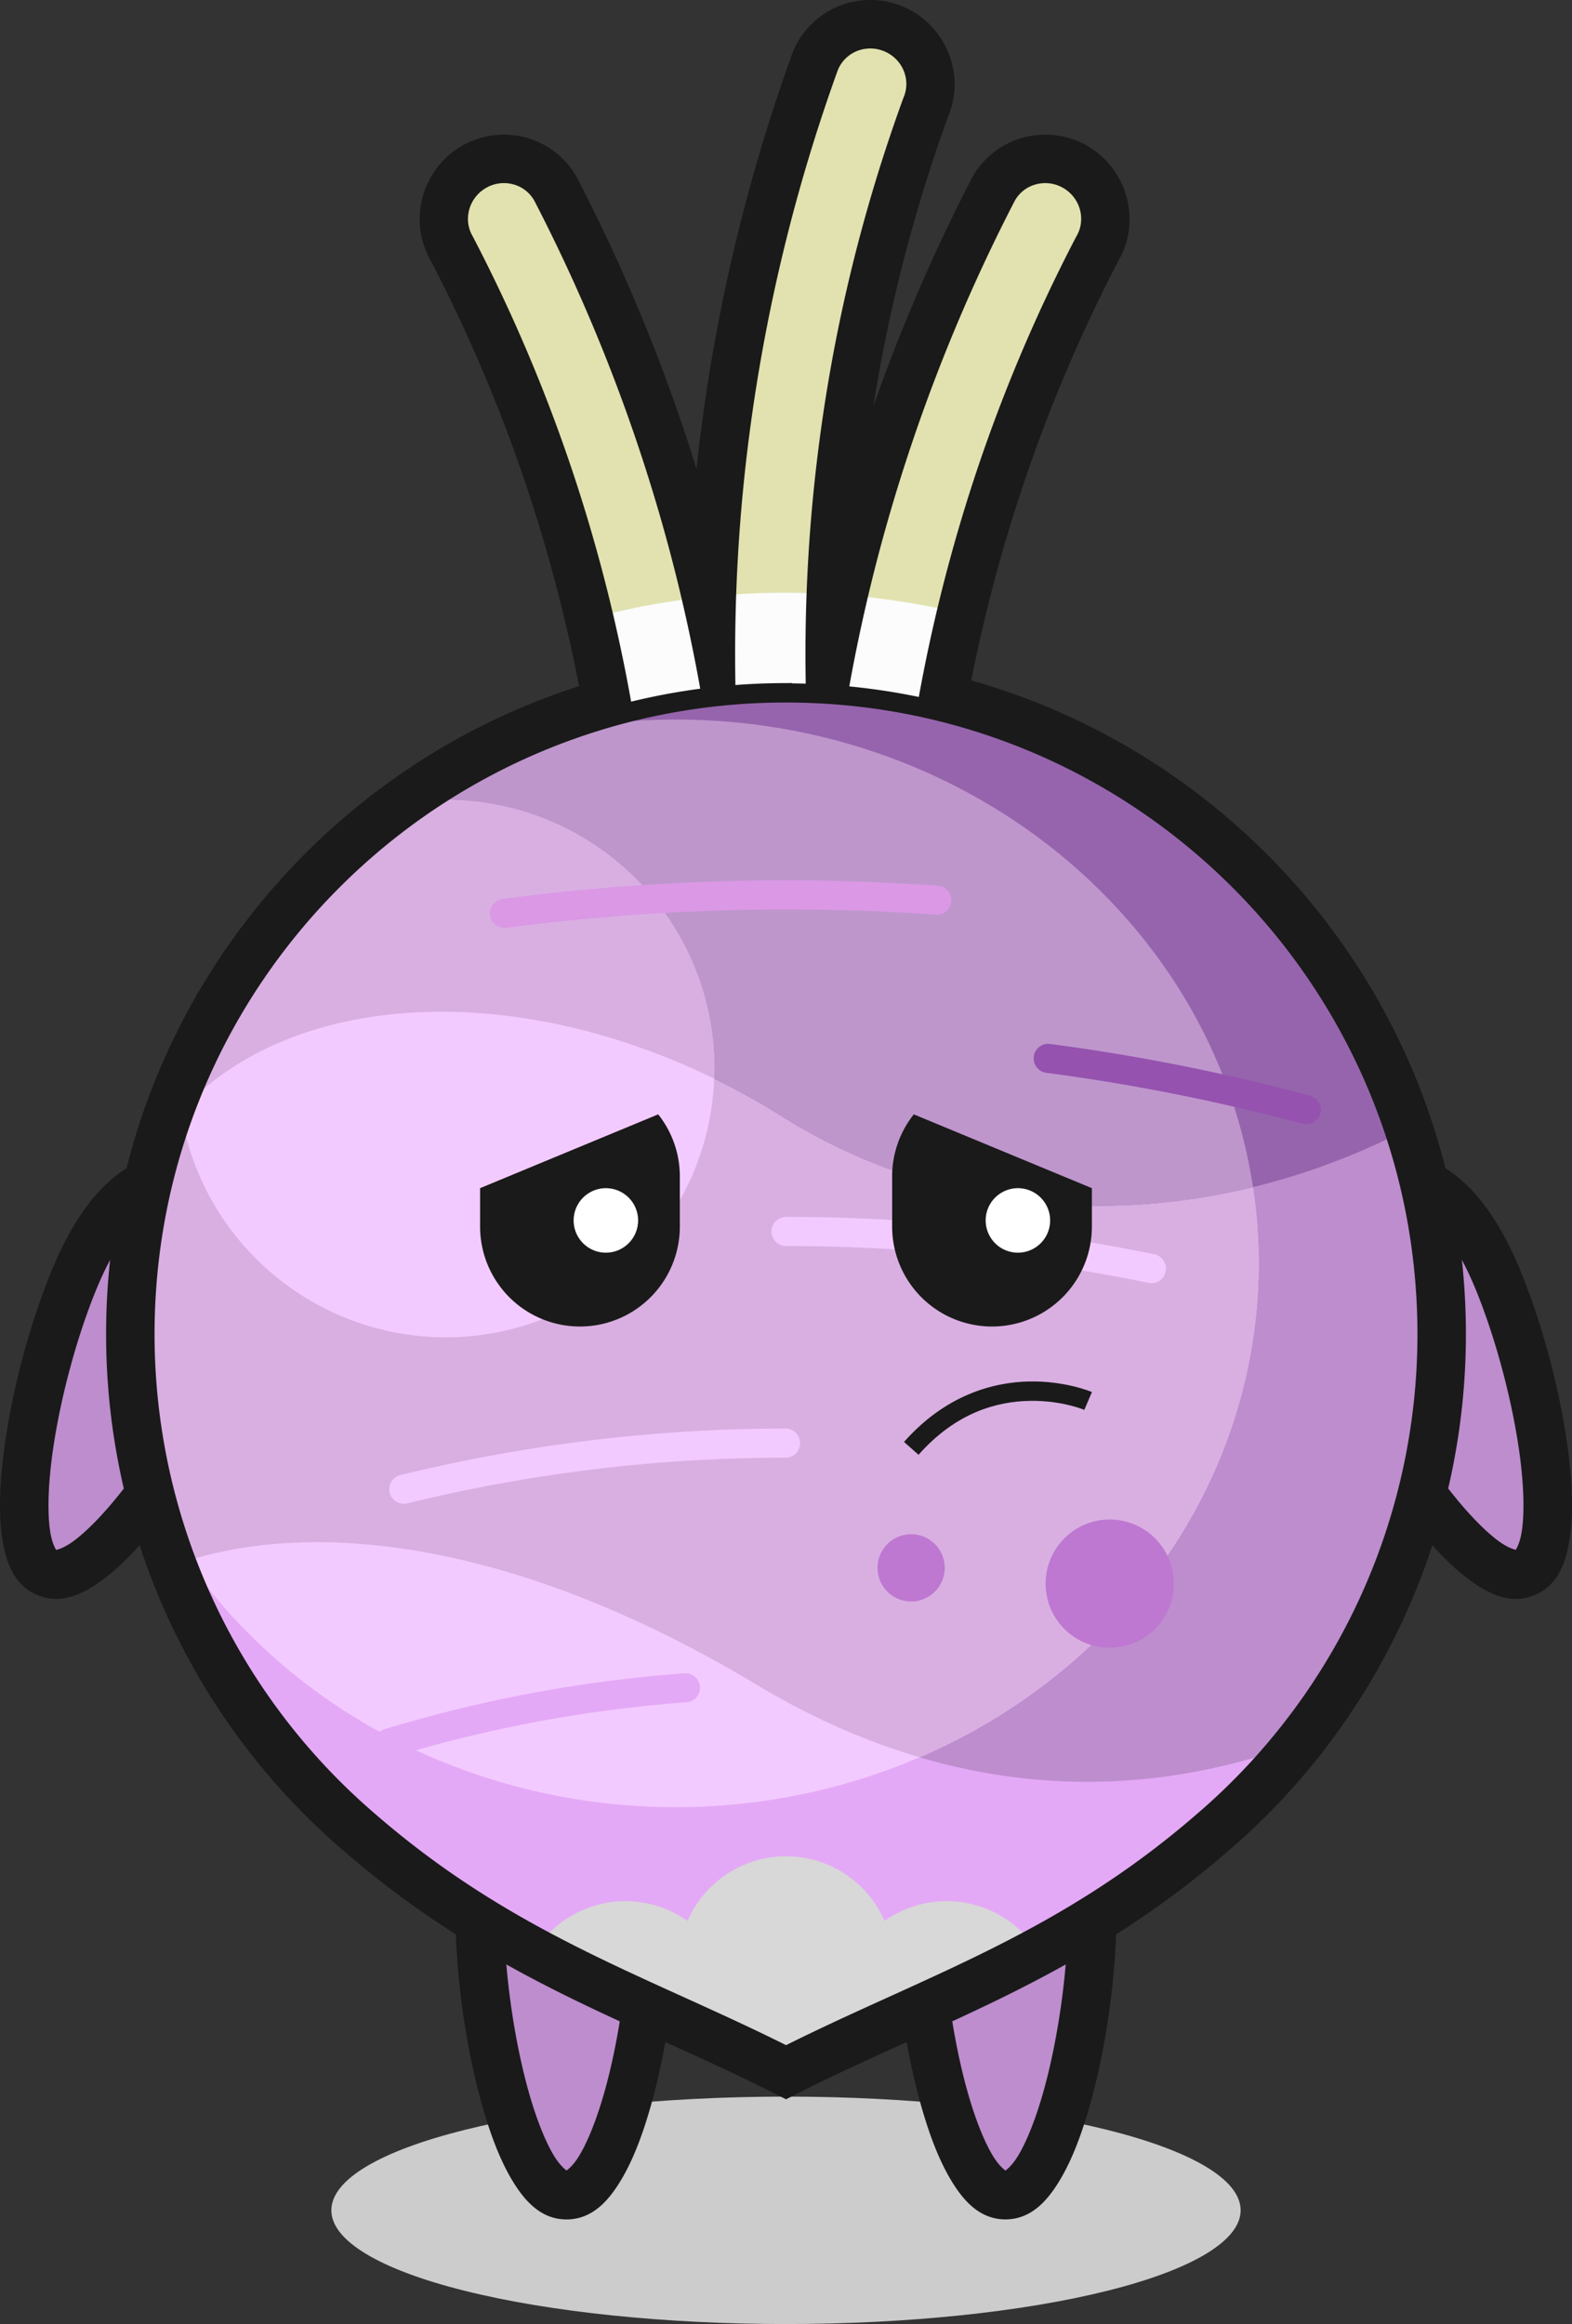 <svg xmlns="http://www.w3.org/2000/svg" viewBox="0 0 1101.83 1628.1"><rect x="0" y="0" width="1101.83" height="1628.1" fill="#333333" stroke="none"/><defs><style>.cls-1{fill:#fff;}.cls-2{fill:#ccc;}.cls-3{fill:#be8dce;}.cls-4{fill:#1a1a1a;}.cls-5{fill:#e1e2af;}.cls-6{fill:#fcfcfc;}.cls-7{fill:#e4a9f6;}.cls-8{fill:#f3caff;}.cls-9{fill:#d9afe2;}.cls-10{fill:#d8d8d8;}.cls-11{fill:#9664ad;}.cls-12{fill:#be96cc;}.cls-13{fill:#9552af;}.cls-14{fill:#da98e5;}.cls-15{fill:#be78d1;}</style></defs><g id="Layer_2" data-name="Layer 2"><g id="Layer_1-2" data-name="Layer 1"><path class="cls-1" d="M550.89,849.09H550l-.67.08-.66.09-.65.14-.59.13h-.09l-.2.09a8.69,8.69,0,0,0-.86.29l-.62.25-.61.27-.59.32-.57.32-.55.37c-.19.12-.37.26-.55.39l-.51.42-.5.44-.47.47c-.15.16-.31.32-.45.49l-.43.51-.4.54c-.13.18-.25.36-.37.55s-.24.37-.35.57-.21.39-.31.59-.19.39-.28.6-.18.41-.26.62-.15.41-.22.62-.14.43-.2.64-.11.42-.16.64-.09.43-.12.65-.07.44-.1.66-.06.45-.09.67v1.57c0,.07,0,.14,0,.21q0,.33.09.66c0,.22,0,.44.09.67s.09.43.14.65l.12.6V866l.09.19q.14.45.3.87c.07.21.16.42.24.62l.27.61.31.59.33.57c.12.19.24.38.37.56s.25.37.37.55l.42.51.45.5c.15.16.31.31.47.47l.48.45c.17.15.34.29.52.42s.35.28.54.41l.55.37.56.35a6.54,6.54,0,0,0,.59.3l.6.3.62.25.63.23.64.19.65.16.64.13.66.1.66.09h1.79l.68-.09c.21,0,.44,0,.65-.09l.65-.14.6-.13h.08l.2-.09c.3-.09.59-.18.88-.29l.61-.25c.21-.08.41-.18.61-.27s.4-.2.59-.31l.58-.33.56-.37L559,873c.18-.13.35-.27.52-.41l.49-.44c.16-.15.32-.31.47-.47l.46-.48c.14-.17.29-.34.42-.52s.27-.35.4-.53.26-.36.38-.55.23-.37.34-.57a6.63,6.63,0,0,0,.31-.59c.1-.2.2-.4.29-.6s.17-.4.24-.61.16-.42.23-.63.14-.42.19-.63.12-.43.17-.65.09-.44.12-.66.08-.43.1-.65.07-.45.09-.67,0-.44,0-.66v-.25c0-.23,0-.45,0-.67a1.48,1.48,0,0,0,0-.21c0-.22-.05-.44-.09-.67s0-.44-.08-.66-.09-.43-.15-.65-.07-.4-.12-.6v-.09l-.09-.19c-.09-.3-.18-.59-.29-.87s-.16-.42-.25-.62a6.65,6.65,0,0,0-.27-.61c-.09-.2-.2-.39-.31-.59s-.21-.38-.33-.57-.23-.37-.36-.56-.26-.36-.39-.53-.27-.35-.42-.52l-.44-.51-.47-.47-.49-.45-.52-.42-.53-.4-.56-.37c-.19-.12-.37-.24-.57-.35l-.58-.31-.61-.29-.61-.25-.62-.23-.64-.19-.65-.17-.65-.12-.66-.1-.66-.08h-.67l-.24,0Z"/><path class="cls-1" d="M550.89,849.09H550l-.67.08-.66.09-.65.14-.59.13h-.09l-.2.09a8.69,8.69,0,0,0-.86.29l-.62.25-.61.27-.59.32-.57.32-.55.37c-.19.12-.37.26-.55.39l-.51.42-.5.44-.47.47c-.15.16-.31.32-.45.49l-.43.51-.4.54c-.13.18-.25.36-.37.55s-.24.37-.35.57-.21.39-.31.59-.19.39-.28.6-.18.41-.26.62-.15.41-.22.62-.14.43-.2.64-.11.42-.16.64-.09.43-.12.65-.07.44-.1.66-.06.45-.09.67v1.57c0,.07,0,.14,0,.21q0,.33.09.66c0,.23,0,.45.09.67s.09.45.14.66l.12.59V866l.09.19q.14.45.3.87c.07.21.16.42.24.62l.27.61.31.59.33.57c.12.19.24.38.37.56s.25.37.37.55l.42.51.45.5c.15.16.31.31.47.47l.48.45c.17.15.34.29.52.42s.35.28.54.41l.55.37.56.35a6.54,6.54,0,0,0,.59.3l.6.3.62.25.63.23.64.19.65.16.64.12.66.1.66.08h1.79l.68-.09c.21,0,.44,0,.65-.09l.65-.14.6-.12h.08l.2-.09c.3-.09.59-.19.88-.3l.61-.24.61-.28c.2-.1.4-.2.59-.31s.39-.21.58-.33l.56-.37L559,873c.18-.13.35-.27.52-.41l.49-.44c.16-.15.32-.31.47-.47l.46-.48c.14-.16.29-.34.42-.51s.27-.35.4-.54.26-.36.38-.55l.34-.56c.11-.2.22-.4.31-.6s.2-.39.29-.6.17-.4.24-.61.16-.42.23-.63.14-.42.19-.63.12-.43.17-.65a6.45,6.45,0,0,0,.12-.66c0-.21.08-.43.1-.65s.07-.45.09-.67,0-.44,0-.66v-.25c0-.23,0-.45,0-.68a1.34,1.34,0,0,0,0-.2c0-.23-.05-.45-.09-.68s0-.44-.08-.65-.09-.44-.15-.66-.07-.39-.12-.59v-.09l-.09-.19c-.09-.3-.18-.58-.29-.87s-.16-.42-.25-.62a6.65,6.65,0,0,0-.27-.61,6.45,6.45,0,0,0-.31-.58,6.65,6.65,0,0,0-.33-.58,6.49,6.49,0,0,0-.36-.55c-.12-.18-.26-.37-.39-.54s-.27-.35-.42-.52-.29-.34-.44-.5l-.47-.48-.49-.45c-.17-.14-.34-.29-.52-.42s-.35-.27-.53-.4l-.56-.38-.57-.34c-.19-.11-.39-.22-.58-.31s-.4-.2-.61-.3l-.61-.25-.62-.23-.64-.19-.65-.16-.65-.13-.66-.1-.66-.08h-.93Z"/><path class="cls-1" d="M550.89,849.09H550l-.67.08-.66.09-.65.14-.59.13h-.09l-.2.09a8.69,8.69,0,0,0-.86.29l-.62.25-.61.27-.59.32-.57.32-.55.37c-.19.12-.37.26-.55.39l-.51.42-.5.44-.47.47c-.15.16-.31.32-.45.49l-.43.51-.4.54c-.13.18-.25.36-.37.55s-.24.37-.35.57-.21.39-.31.59-.19.39-.28.6-.18.41-.26.62-.15.41-.22.62-.14.43-.2.64-.11.42-.16.64-.09.43-.12.65-.07.44-.1.66-.06.45-.09.67v1.57c0,.07,0,.14,0,.21q0,.33.09.66c0,.23,0,.45.09.67s.09.45.14.66l.12.59V866l.09.19q.14.45.3.87c.07.21.16.42.24.62l.27.61.31.59.33.57c.12.19.24.38.37.56s.25.37.37.55l.42.51.45.5c.15.16.31.31.47.47l.48.45c.17.15.34.29.52.42s.35.28.54.41l.55.37.56.35a6.54,6.54,0,0,0,.59.3l.6.3.62.25.63.23.64.19.65.16.64.12.66.1.66.08h1.79l.68-.09c.21,0,.44,0,.65-.09l.65-.14.6-.12h.08l.2-.09c.3-.09.59-.19.88-.3l.61-.24.61-.28c.2-.1.4-.2.59-.31s.39-.21.58-.33l.56-.37L559,873c.18-.13.35-.27.52-.41l.49-.44c.16-.15.32-.31.47-.47l.46-.48c.14-.16.29-.34.42-.51s.27-.35.4-.54.26-.36.38-.55l.34-.56c.11-.2.22-.4.31-.6s.2-.39.29-.6.17-.4.24-.61.16-.42.23-.63.14-.42.19-.63.12-.43.17-.65a6.45,6.45,0,0,0,.12-.66c0-.21.08-.43.1-.65s.07-.45.09-.67,0-.44,0-.66v-.25c0-.23,0-.45,0-.68a1.34,1.34,0,0,0,0-.2c0-.23-.05-.45-.09-.68s0-.44-.08-.65-.09-.44-.15-.66-.07-.39-.12-.59v-.09l-.09-.19c-.09-.3-.18-.58-.29-.87s-.16-.42-.25-.62a6.65,6.65,0,0,0-.27-.61,6.45,6.45,0,0,0-.31-.58,6.65,6.65,0,0,0-.33-.58,6.49,6.49,0,0,0-.36-.55c-.12-.18-.26-.37-.39-.54s-.27-.35-.42-.52-.29-.34-.44-.5l-.47-.48-.49-.45c-.17-.14-.34-.29-.52-.42s-.35-.27-.53-.4l-.56-.38-.57-.34c-.19-.11-.39-.22-.58-.31s-.4-.2-.61-.3l-.61-.25-.62-.23-.64-.19-.65-.16-.65-.13-.66-.1-.66-.08h-.93Z"/><path class="cls-1" d="M550.89,849.09H550l-.67.08-.66.09-.65.14-.59.13h-.09l-.2.09a8.69,8.69,0,0,0-.86.29l-.62.25-.61.27-.59.32-.57.32-.55.37c-.19.12-.37.26-.55.39l-.51.42-.5.44-.47.47c-.15.16-.31.32-.45.49l-.43.51-.4.54c-.13.18-.25.36-.37.55s-.24.37-.35.57-.21.39-.31.59-.19.39-.28.6-.18.41-.26.62-.15.41-.22.62-.14.43-.2.64-.11.42-.16.64-.09.43-.12.65-.07.44-.1.66-.06.45-.09.67v1.57c0,.07,0,.14,0,.21q0,.33.09.66c0,.23,0,.45.09.67s.09.45.14.66l.12.59V866l.09.19q.14.45.3.87c.07.21.16.42.24.62l.27.61.31.59.33.57c.12.19.24.38.37.56s.25.37.37.55l.42.51.45.5c.15.16.31.31.47.47l.48.45c.17.15.34.29.52.42s.35.28.54.41l.55.37.56.35a6.54,6.54,0,0,0,.59.3l.6.3.62.25.63.23.64.19.65.16.64.12.66.1.66.08h1.79l.68-.09c.21,0,.44,0,.65-.09l.65-.14.6-.12h.08l.2-.09c.3-.09.59-.19.88-.3l.61-.24.61-.28c.2-.1.4-.2.59-.31s.39-.21.58-.33l.56-.37L559,873c.18-.13.35-.27.52-.41l.49-.44c.16-.15.32-.31.47-.47l.46-.48c.14-.16.29-.34.42-.51s.27-.35.4-.54.26-.36.38-.55l.34-.56c.11-.2.22-.4.31-.6s.2-.39.29-.6.17-.4.24-.61.16-.42.23-.63.14-.42.19-.63.12-.43.17-.65a6.45,6.45,0,0,0,.12-.66c0-.21.08-.43.1-.65s.07-.45.09-.67,0-.44,0-.66v-.25c0-.23,0-.45,0-.68a1.34,1.34,0,0,0,0-.2c0-.23-.05-.45-.09-.68s0-.44-.08-.65-.09-.44-.15-.66-.07-.39-.12-.59v-.09l-.09-.19c-.09-.3-.18-.58-.29-.87s-.16-.42-.25-.62a6.65,6.65,0,0,0-.27-.61,6.45,6.45,0,0,0-.31-.58,6.65,6.65,0,0,0-.33-.58,6.49,6.49,0,0,0-.36-.55c-.12-.18-.26-.37-.39-.54s-.27-.35-.42-.52-.29-.34-.44-.5l-.47-.48-.49-.45c-.17-.14-.34-.29-.52-.42s-.35-.27-.53-.4l-.56-.38-.57-.34c-.19-.11-.39-.22-.58-.31s-.4-.2-.61-.3l-.61-.25-.62-.23-.64-.19-.65-.16-.65-.13-.66-.1-.66-.08h-.93Z"/><path class="cls-1" d="M550.89,849.09H550l-.67.08-.66.09-.65.14-.59.13h-.09l-.2.09a8.69,8.69,0,0,0-.86.29l-.62.25-.61.27-.59.32-.57.32-.55.37c-.19.12-.37.26-.55.39l-.51.42-.5.44-.47.47c-.15.16-.31.32-.45.49l-.43.51-.4.54c-.13.18-.25.36-.37.55s-.24.37-.35.57-.21.39-.31.59-.19.39-.28.6-.18.41-.26.62-.15.41-.22.62-.14.43-.2.64-.11.42-.16.64-.09.43-.12.65-.07.44-.1.66-.06.45-.09.67v1.57c0,.07,0,.14,0,.21q0,.33.09.66c0,.23,0,.45.09.67s.09.45.14.66l.12.59V866l.09.19q.14.45.3.87c.07.21.16.42.24.62l.27.61.31.59.33.57c.12.19.24.38.37.56s.25.37.37.55l.42.51.45.5c.15.16.31.31.47.47l.48.45c.17.15.34.29.52.42s.35.28.54.41l.55.37.56.35a6.54,6.54,0,0,0,.59.3l.6.3.62.25.63.23.64.19.65.16.64.12.66.1.66.08h1.79l.68-.09c.21,0,.44,0,.65-.09l.65-.14.6-.12h.08l.2-.09c.3-.09.59-.19.88-.3l.61-.24.61-.28c.2-.1.4-.2.59-.31s.39-.21.58-.33l.56-.37L559,873c.18-.13.35-.27.52-.41l.49-.44c.16-.15.32-.31.47-.47l.46-.48c.14-.16.29-.34.42-.51s.27-.35.4-.54.26-.36.38-.55l.34-.56c.11-.2.22-.4.31-.6s.2-.39.29-.6.17-.4.24-.61.16-.42.23-.63.14-.42.19-.63.12-.43.17-.65a6.45,6.45,0,0,0,.12-.66c0-.21.08-.43.1-.65s.07-.45.09-.67,0-.44,0-.66v-.25c0-.23,0-.45,0-.68a1.34,1.34,0,0,0,0-.2c0-.23-.05-.45-.09-.68s0-.44-.08-.65-.09-.44-.15-.66-.07-.39-.12-.59v-.09l-.09-.19c-.09-.3-.18-.58-.29-.87s-.16-.42-.25-.62a6.65,6.65,0,0,0-.27-.61,6.45,6.45,0,0,0-.31-.58,6.65,6.65,0,0,0-.33-.58,6.49,6.49,0,0,0-.36-.55c-.12-.18-.26-.37-.39-.54s-.27-.35-.42-.52-.29-.34-.44-.5l-.47-.48-.49-.45c-.17-.14-.34-.29-.52-.42s-.35-.27-.53-.4l-.56-.38-.57-.34c-.19-.11-.39-.22-.58-.31s-.4-.2-.61-.3l-.61-.25-.62-.23-.64-.19-.65-.16-.65-.13-.66-.1-.66-.08h-.93Z"/><path class="cls-1" d="M550.89,849.09H550l-.67.08-.66.09-.65.14-.59.13h-.09l-.2.09a8.69,8.69,0,0,0-.86.29l-.62.25-.61.27-.59.32-.57.32-.55.37c-.19.12-.37.26-.55.39l-.51.42-.5.44-.47.47c-.15.16-.31.32-.45.49l-.43.51-.4.54c-.13.18-.25.36-.37.55s-.24.37-.35.57-.21.39-.31.59-.19.39-.28.6-.18.41-.26.62-.15.41-.22.62-.14.43-.2.64-.11.42-.16.64-.09.43-.12.65-.07.44-.1.66-.06.45-.09.67v1.57c0,.07,0,.14,0,.21q0,.33.09.66c0,.23,0,.45.09.67s.09.45.14.66l.12.59V866l.09.19q.14.45.3.87c.07.21.16.42.24.62l.27.61.31.59.33.57c.12.19.24.38.37.56s.25.37.37.55l.42.51.45.5c.15.16.31.31.47.47l.48.45c.17.15.34.29.52.42s.35.28.54.41l.55.37.56.35a6.54,6.54,0,0,0,.59.3l.6.3.62.25.63.23.64.19.65.16.64.12.66.1.66.08h1.79l.68-.09c.21,0,.44,0,.65-.09l.65-.14.6-.12h.08l.2-.09c.3-.09.59-.19.88-.3l.61-.24.61-.28c.2-.1.4-.2.59-.31s.39-.21.58-.33l.56-.37L559,873c.18-.13.35-.27.52-.41l.49-.44c.16-.15.32-.31.47-.47l.46-.48c.14-.16.29-.34.42-.51s.27-.35.4-.54.26-.36.38-.55l.34-.56c.11-.2.22-.4.31-.6s.2-.39.29-.6.17-.4.24-.61.16-.42.23-.63.14-.42.19-.63.12-.43.17-.65a6.45,6.45,0,0,0,.12-.66c0-.21.08-.43.1-.65s.07-.45.09-.67,0-.44,0-.66v-.25c0-.23,0-.45,0-.68a1.34,1.34,0,0,0,0-.2c0-.23-.05-.45-.09-.68s0-.44-.08-.65-.09-.44-.15-.66-.07-.39-.12-.59v-.09l-.09-.19c-.09-.3-.18-.58-.29-.87s-.16-.42-.25-.62a6.65,6.65,0,0,0-.27-.61,6.45,6.45,0,0,0-.31-.58,6.65,6.65,0,0,0-.33-.58,6.49,6.49,0,0,0-.36-.55c-.12-.18-.26-.37-.39-.54s-.27-.35-.42-.52-.29-.34-.44-.5l-.47-.48-.49-.45c-.17-.14-.34-.29-.52-.42s-.35-.27-.53-.4l-.56-.38-.57-.34c-.19-.11-.39-.22-.58-.31s-.4-.2-.61-.3l-.61-.25-.62-.23-.64-.19-.65-.16-.65-.13-.66-.1-.66-.08h-.93Z"/><path class="cls-1" d="M550.89,849.09H550l-.67.08-.66.09-.65.14-.59.13h-.09l-.2.09a8.69,8.69,0,0,0-.86.29l-.62.25-.61.27-.59.32-.57.32-.55.37c-.19.12-.37.26-.55.39l-.51.42-.5.44-.47.47c-.15.16-.31.32-.45.49l-.43.51-.4.54c-.13.18-.25.36-.37.55s-.24.37-.35.57-.21.39-.31.59-.19.39-.28.6-.18.41-.26.62-.15.41-.22.62-.14.43-.2.64-.11.42-.16.64-.09.43-.12.65-.07.44-.1.66-.06.45-.09.67v1.57c0,.07,0,.14,0,.21q0,.33.09.66c0,.23,0,.45.09.67s.09.45.14.66l.12.59V866l.09.19q.14.45.3.87c.07.21.16.42.24.62l.27.61.31.59.33.57c.12.19.24.38.37.56s.25.37.37.55l.42.51.45.5c.15.16.31.31.47.47l.48.45c.17.15.34.29.52.42s.35.28.54.41l.55.37.56.35a6.54,6.54,0,0,0,.59.3l.6.3.62.25.63.23.64.19.65.16.64.12.66.1.66.08h1.79l.68-.09c.21,0,.44,0,.65-.09l.65-.14.6-.12h.08l.2-.09c.3-.09.59-.19.88-.3l.61-.24.61-.28c.2-.1.4-.2.59-.31s.39-.21.58-.33l.56-.37L559,873c.18-.13.35-.27.52-.41l.49-.44c.16-.15.32-.31.47-.47l.46-.48c.14-.16.29-.34.42-.51s.27-.35.4-.54.26-.36.38-.55l.34-.56c.11-.2.22-.4.31-.6s.2-.39.29-.6.17-.4.24-.61.16-.42.23-.63.14-.42.19-.63.12-.43.17-.65a6.45,6.45,0,0,0,.12-.66c0-.21.08-.43.1-.65s.07-.45.09-.67,0-.44,0-.66v-.25c0-.23,0-.45,0-.68a1.34,1.34,0,0,0,0-.2c0-.23-.05-.45-.09-.68s0-.44-.08-.65-.09-.44-.15-.66-.07-.39-.12-.59v-.09l-.09-.19c-.09-.3-.18-.58-.29-.87s-.16-.42-.25-.62a6.65,6.65,0,0,0-.27-.61,6.45,6.45,0,0,0-.31-.58,6.65,6.65,0,0,0-.33-.58,6.49,6.49,0,0,0-.36-.55c-.12-.18-.26-.37-.39-.54s-.27-.35-.42-.52-.29-.34-.44-.5l-.47-.48-.49-.45c-.17-.14-.34-.29-.52-.42s-.35-.27-.53-.4l-.56-.38-.57-.34c-.19-.11-.39-.22-.58-.31s-.4-.2-.61-.3l-.61-.25-.62-.23-.64-.19-.65-.16-.65-.13-.66-.1-.66-.08h-.93Z"/><path class="cls-1" d="M550.89,849.09H550l-.67.08-.66.09-.65.14-.59.13h-.09l-.2.09a8.69,8.69,0,0,0-.86.29l-.62.25-.61.27-.59.32-.57.32-.55.37c-.19.12-.37.26-.55.39l-.51.42-.5.44-.47.47c-.15.16-.31.32-.45.49l-.43.51-.4.54c-.13.18-.25.36-.37.55s-.24.37-.35.57-.21.39-.31.59-.19.39-.28.6-.18.41-.26.62-.15.41-.22.62-.14.43-.2.64-.11.42-.16.64-.09.43-.12.65-.07.44-.1.66-.06.45-.09.67v1.57c0,.07,0,.14,0,.21q0,.33.09.66c0,.23,0,.45.09.67s.09.45.14.66l.12.59V866l.09.19q.14.45.3.87c.07.21.16.42.24.62l.27.61.31.59.33.57c.12.19.24.38.37.56s.25.37.37.55l.42.51.45.5c.15.16.31.31.47.47l.48.45c.17.15.34.29.52.42s.35.28.54.41l.55.37.56.35a6.54,6.54,0,0,0,.59.3l.6.3.62.25.63.23.64.19.65.16.64.12.66.1.66.08h1.79l.68-.09c.21,0,.44,0,.65-.09l.65-.14.6-.12h.08l.2-.09c.3-.09.59-.19.88-.3l.61-.24.61-.28c.2-.1.4-.2.59-.31s.39-.21.58-.33l.56-.37L559,873c.18-.13.35-.27.52-.41l.49-.44c.16-.15.32-.31.47-.47l.46-.48c.14-.16.29-.34.42-.51s.27-.35.4-.54.26-.36.38-.55l.34-.56c.11-.2.22-.4.31-.6s.2-.39.29-.6.17-.4.24-.61.16-.42.23-.63.14-.42.19-.63.12-.43.17-.65a6.45,6.45,0,0,0,.12-.66c0-.21.08-.43.1-.65s.07-.45.09-.67,0-.44,0-.66v-.25c0-.23,0-.45,0-.68a1.34,1.34,0,0,0,0-.2c0-.23-.05-.45-.09-.68s0-.44-.08-.65-.09-.44-.15-.66-.07-.39-.12-.59v-.09l-.09-.19c-.09-.3-.18-.58-.29-.87s-.16-.42-.25-.62a6.65,6.65,0,0,0-.27-.61,6.45,6.45,0,0,0-.31-.58,6.65,6.65,0,0,0-.33-.58,6.49,6.49,0,0,0-.36-.55c-.12-.18-.26-.37-.39-.54s-.27-.35-.42-.52-.29-.34-.44-.5l-.47-.48-.49-.45c-.17-.14-.34-.29-.52-.42s-.35-.27-.53-.4l-.56-.38-.57-.34c-.19-.11-.39-.22-.58-.31s-.4-.2-.61-.3l-.61-.25-.62-.23-.64-.19-.65-.16-.65-.13-.66-.1-.66-.08h-.93Z"/><path class="cls-1" d="M550.89,849.09H550l-.67.08-.66.09-.65.14-.59.13h-.09l-.2.09a8.69,8.69,0,0,0-.86.29l-.62.25-.61.27-.59.32-.57.32-.55.37c-.19.12-.37.26-.55.39l-.51.42-.5.44-.47.47c-.15.16-.31.32-.45.49l-.43.51-.4.54c-.13.18-.25.36-.37.55s-.24.37-.35.57-.21.39-.31.59-.19.39-.28.6-.18.41-.26.62-.15.41-.22.62-.14.43-.2.64-.11.42-.16.64-.09.43-.12.65-.07.44-.1.66-.06.45-.09.67v1.57c0,.07,0,.14,0,.21q0,.33.09.66c0,.23,0,.45.09.67s.09.45.14.66l.12.59V866l.09.19q.14.45.3.87c.07.21.16.42.24.62l.27.61.31.59.33.57c.12.19.24.38.37.56s.25.37.37.55l.42.51.45.5c.15.16.31.31.47.47l.48.45c.17.15.34.29.52.42s.35.28.54.41l.55.37.56.35a6.54,6.54,0,0,0,.59.3l.6.3.62.25.63.23.64.19.65.16.64.12.66.1.66.08h1.79l.68-.09c.21,0,.44,0,.65-.09l.65-.14.6-.12h.08l.2-.09c.3-.09.59-.19.88-.3l.61-.24.61-.28c.2-.1.4-.2.59-.31s.39-.21.58-.33l.56-.37L559,873c.18-.13.35-.27.52-.41l.49-.44c.16-.15.32-.31.47-.47l.46-.48c.14-.16.29-.34.42-.51s.27-.35.4-.54.26-.36.38-.55l.34-.56c.11-.2.22-.4.31-.6s.2-.39.29-.6.17-.4.24-.61.16-.42.23-.63.14-.42.19-.63.12-.43.17-.65a6.45,6.45,0,0,0,.12-.66c0-.21.08-.43.1-.65s.07-.45.09-.67,0-.44,0-.66v-.25c0-.23,0-.45,0-.68a1.34,1.34,0,0,0,0-.2c0-.23-.05-.45-.09-.68s0-.44-.08-.65-.09-.44-.15-.66-.07-.39-.12-.59v-.09l-.09-.19c-.09-.3-.18-.58-.29-.87s-.16-.42-.25-.62a6.65,6.65,0,0,0-.27-.61,6.45,6.45,0,0,0-.31-.58,6.65,6.65,0,0,0-.33-.58,6.49,6.49,0,0,0-.36-.55c-.12-.18-.26-.37-.39-.54s-.27-.35-.42-.52-.29-.34-.44-.5l-.47-.48-.49-.45c-.17-.14-.34-.29-.52-.42s-.35-.27-.53-.4l-.56-.38-.57-.34c-.19-.11-.39-.22-.58-.31s-.4-.2-.61-.3l-.61-.25-.62-.23-.64-.19-.65-.16-.65-.13-.66-.1-.66-.08h-.93Z"/><path class="cls-1" d="M550.89,849.09H550l-.67.08-.66.09-.65.14-.59.13h-.09l-.2.09a8.69,8.69,0,0,0-.86.29l-.62.25-.61.27-.59.32-.57.32-.55.37c-.19.12-.37.26-.55.39l-.51.42-.5.44-.47.47c-.15.16-.31.32-.45.49l-.43.51-.4.54c-.13.18-.25.36-.37.55s-.24.37-.35.57-.21.39-.31.59-.19.39-.28.6-.18.41-.26.62-.15.41-.22.62-.14.43-.2.64-.11.42-.16.64-.09.43-.12.65-.07.44-.1.66-.06.45-.09.67v1.57c0,.07,0,.14,0,.21q0,.33.09.66c0,.23,0,.45.09.67s.09.45.14.66l.12.59V866l.09.19q.14.45.3.87c.07.21.16.42.24.62l.27.61.31.59.33.57c.12.19.24.38.37.56s.25.37.37.55l.42.51.45.5c.15.16.31.31.47.47l.48.45c.17.15.34.29.52.42s.35.28.54.41l.55.37.56.35a6.54,6.54,0,0,0,.59.3l.6.3.62.25.63.23.64.19.65.16.64.12.66.1.66.08h1.79l.68-.09c.21,0,.44,0,.65-.09l.65-.14.6-.12h.08l.2-.09c.3-.09.59-.19.88-.3l.61-.24.61-.28c.2-.1.4-.2.59-.31s.39-.21.58-.33l.56-.37L559,873c.18-.13.35-.27.52-.41l.49-.44c.16-.15.32-.31.47-.47l.46-.48c.14-.16.29-.34.42-.51s.27-.35.4-.54.26-.36.38-.55l.34-.56c.11-.2.22-.4.31-.6s.2-.39.29-.6.17-.4.24-.61.16-.42.23-.63.14-.42.19-.63.12-.43.17-.65a6.45,6.45,0,0,0,.12-.66c0-.21.08-.43.1-.65s.07-.45.09-.67,0-.44,0-.66v-.25c0-.23,0-.45,0-.68a1.34,1.34,0,0,0,0-.2c0-.23-.05-.45-.09-.68s0-.44-.08-.65-.09-.44-.15-.66-.07-.39-.12-.59v-.09l-.09-.19c-.09-.3-.18-.58-.29-.87s-.16-.42-.25-.62a6.65,6.65,0,0,0-.27-.61,6.45,6.45,0,0,0-.31-.58,6.65,6.65,0,0,0-.33-.58,6.49,6.49,0,0,0-.36-.55c-.12-.18-.26-.37-.39-.54s-.27-.35-.42-.52-.29-.34-.44-.5l-.47-.48-.49-.45c-.17-.14-.34-.29-.52-.42s-.35-.27-.53-.4l-.56-.38-.57-.34c-.19-.11-.39-.22-.58-.31s-.4-.2-.61-.3l-.61-.25-.62-.23-.64-.19-.65-.16-.65-.13-.66-.1-.66-.08h-.93Z"/><path class="cls-2" d="M869.58,1548.44c0,21.12-33.58,41.39-93.34,56.33s-140.81,23.33-225.33,23.33-165.56-8.39-225.32-23.33-93.34-35.21-93.34-56.33c0-44,142.67-79.67,318.66-79.67s318.67,35.67,318.67,79.67Z"/><path class="cls-3" d="M457.94,1340c0,81.69-27.24,197.82-60.85,197.82S336.24,1421.66,336.24,1340s36-98,60.85-98,60.85,16.32,60.85,98Z"/><path class="cls-4" d="M397.09,1225a69,69,0,0,0-52.71,24.38c-15.61,18.43-25.12,47.28-25.12,90.62,0,42.73,6.93,93.07,18.46,134.13,5.76,20.53,12.55,38.67,21.12,53s20.07,27.68,38.25,27.68,29.69-13.37,38.26-27.68,15.36-32.46,21.12-53C468,1433,474.92,1382.7,474.92,1340c0-43.34-9.51-72.19-25.12-90.62A68.93,68.93,0,0,0,397.09,1225Zm0,34c8.73,0,18.2,2.21,26.8,12.36S441,1301.62,441,1340c0,39-6.69,87.53-17.19,125-5.25,18.71-11.57,34.71-17.57,44.73-4.49,7.5-8.15,10-9.11,10.82-1-.79-4.62-3.32-9.11-10.82-6-10-12.32-26-17.57-44.73-10.5-37.42-17.19-86-17.19-125,0-38.35,8.48-58.51,17.08-68.67s18.06-12.36,26.79-12.36Z"/><path class="cls-3" d="M765.59,1340c0,81.69-27.25,197.82-60.85,197.82S643.89,1421.66,643.89,1340s36-98,60.85-98,60.85,16.32,60.85,98Z"/><path class="cls-4" d="M704.74,1225A69,69,0,0,0,652,1249.35c-15.61,18.43-25.11,47.28-25.11,90.62,0,42.73,6.93,93.07,18.45,134.13,5.76,20.53,12.55,38.67,21.12,53s20.07,27.68,38.26,27.68,29.69-13.37,38.25-27.68,15.36-32.46,21.12-53c11.53-41.06,18.46-91.4,18.46-134.13,0-43.34-9.51-72.19-25.12-90.62A69,69,0,0,0,704.74,1225Zm0,34c8.73,0,18.2,2.21,26.79,12.36s17.08,30.32,17.08,68.67c0,39-6.7,87.53-17.2,125-5.25,18.71-11.57,34.71-17.56,44.73-4.49,7.5-8.15,10-9.11,10.82-1-.79-4.62-3.32-9.12-10.82-6-10-12.31-26-17.56-44.73-10.5-37.42-17.19-86-17.19-125,0-38.35,8.47-58.51,17.07-68.67s18.07-12.36,26.8-12.36Z"/><path class="cls-3" d="M164.69,942.31c-31.26,75.48-100.87,172.34-131.92,159.48S21,971.22,52.25,895.74,123,819,146,828.48s50,38.36,18.71,113.83Z"/><path class="cls-4" d="M152.48,812.79a69,69,0,0,0-58,2.35C73,826.2,53.15,849.21,36.57,889.24c-16.36,39.48-29.22,88.64-34.28,131-2.54,21.17-3.21,40.53-.77,57s8,33.25,24.75,40.21,32.55-1,45.94-10.93,26.61-24.11,39.79-40.88c26.36-33.52,52-77.37,68.38-116.86,16.59-40,18.84-70.32,11.47-93.32a69,69,0,0,0-39.37-42.7Zm-13,31.38c8.06,3.34,16,9,20,21.68s4.17,34.53-10.51,70c-14.91,36-39.68,78.31-63.7,108.87-12,15.27-24,27.63-33.34,34.59-7,5.22-11.37,6.15-12.56,6.51-.6-1.1-3-4.83-4.28-13.49-1.71-11.54-1.42-28.74.89-48,4.62-38.6,17-86,31.93-122,14.68-35.43,30.22-50.81,42.05-56.9s21.43-4.51,29.49-1.17Z"/><path class="cls-3" d="M1049.57,895.74c31.27,75.48,50.54,193.19,19.49,206s-100.66-84-131.92-159.48S932.86,838,955.85,828.48s62.46-8.21,93.72,67.26Z"/><path class="cls-4" d="M949.35,812.79A69,69,0,0,0,910,855.49c-7.37,23-5.11,53.29,11.47,93.32,16.35,39.49,42,83.34,68.38,116.86,13.18,16.77,26.4,30.93,39.79,40.88s29.14,17.89,45.94,10.93,22.31-23.71,24.75-40.21,1.77-35.87-.76-57c-5.07-42.35-17.93-91.51-34.28-131-16.59-40-36.41-63-57.89-74.1a69,69,0,0,0-58-2.35Zm13,31.38c8.06-3.34,17.66-4.92,29.49,1.17s27.37,21.47,42.05,56.9c14.91,36,27.31,83.43,31.93,122,2.31,19.29,2.59,36.49.89,48-1.28,8.66-3.69,12.39-4.28,13.49-1.19-.36-5.54-1.29-12.56-6.51-9.37-7-21.33-19.32-33.34-34.59-24-30.56-48.79-72.88-63.7-108.87-14.68-35.44-14.56-57.31-10.51-70s12-18.34,20-21.68Z"/><path class="cls-4" d="M550.91,458.16C288,458.16,74.36,671.84,74.36,934.71a476.57,476.57,0,0,0,161.35,357.41q2.25,2,4.52,3.93l.12.12.83.71s0,0,.06,0c103.09,89.32,201.68,119.47,297.48,167.62l12.2,6.14,12.21-6.14c95.83-48.16,194.44-78.31,297.57-167.69,1.82-1.56,3.62-3.13,5.43-4.71a476.63,476.63,0,0,0,161.34-357.42c0-257.26-204.8-466.86-459.94-475.71l-.47-.86Zm-.46,54.37h.47c233.5,0,422.2,188.7,422.2,422.2a422.15,422.15,0,0,1-142.94,316.65q-2.46,2.16-4.94,4.29l-.14.12c-90.78,78.68-178.32,107.6-274.17,154.45C455.15,1363.43,367.68,1334.51,277,1256l-.41-.35q-2.46-2.12-4.91-4.26h0a422.18,422.18,0,0,1-143-316.65c0-233.34,188.46-421.93,421.74-422.18Z"/><path class="cls-4" d="M357.35,94.48a59.25,59.25,0,0,0-33.71,7.78c-28,16.18-38.08,52.81-21.45,80.75l-.74-1.32a1095.29,1095.29,0,0,1,87,223.54,1108.8,1108.8,0,0,1-3.29,586.37l-7.4,26.46,113.2,30.34,7.23-25.91a1225.8,1225.8,0,0,0,3.46-647.59A1249,1249,0,0,0,404.72,125l-.17-.32-.17-.32a58.37,58.37,0,0,0-35.83-28h0a59.43,59.43,0,0,0-11.2-1.88Zm-2.94,54.35h0a3.33,3.33,0,0,1,2.28,1.75A1194.31,1194.31,0,0,1,449.11,389c53.07,198,51.77,401.7,3.08,592.78l-8.2-2.19c48.34-189.81,49.53-392.07-3.08-588.4a1149.61,1149.61,0,0,0-91.28-234.63l-.35-.67-.39-.65c-1.1-1.85-.66-4.38,1.93-5.89a4.44,4.44,0,0,1,3.59-.49Z"/><path class="cls-4" d="M728.46,94.47a59.12,59.12,0,0,0-11.17,1.88,58.33,58.33,0,0,0-35.86,28l-.18.33-.17.32A1249.36,1249.36,0,0,0,584.2,374.91a1225.8,1225.8,0,0,0,3.45,647.59l7.24,25.9,113.2-30.33-7.41-26.47a1108.76,1108.76,0,0,1-3.28-586.36,1095.26,1095.26,0,0,1,87-223.54l-.73,1.32c16.63-27.94,6.58-64.57-21.46-80.76h0a59.22,59.22,0,0,0-33.7-7.78Zm2.94,54.36a4.45,4.45,0,0,1,3.58.5c2.6,1.5,3,4,1.93,5.88l-.38.65-.35.67A1149.47,1149.47,0,0,0,644.9,391.17c-52.61,196.32-51.43,398.58-3.09,588.39l-8.19,2.19C584.93,790.67,583.64,587,636.7,389a1194.91,1194.91,0,0,1,92.38-238.38,3.4,3.4,0,0,1,2.28-1.75h0Z"/><path class="cls-4" d="M603.83.32A58.57,58.57,0,0,0,555.5,37l-.13.34-.12.34A1248.87,1248.87,0,0,0,491.8,298.06a1226.05,1226.05,0,0,0,113,696.49l8.56,17.62,123.39-16.25-17.44-34.25A1109,1109,0,0,1,608,313.35a1095.21,1095.21,0,0,1,57-233l-.55,1.4c12.84-29.87-1.91-64.88-31.82-77.27A59.22,59.22,0,0,0,603.84.32Zm5.7,54.05h0a4.57,4.57,0,0,1,2.31.36h0c2.78,1.15,3.54,3.6,2.69,5.58l-.3.69-.26.72A1149.55,1149.55,0,0,0,554.1,306.26,1163.31,1163.31,0,0,0,654.16,952l-8.71,1.15a1171.36,1171.36,0,0,1-99.77-648A1194.49,1194.49,0,0,1,606.16,56.76a3.78,3.78,0,0,1,3.37-2.39Z"/><path class="cls-5" d="M380.57,137.51a1222.25,1222.25,0,0,1,94.79,244.43A1198.55,1198.55,0,0,1,472,1015.19l-60.69-16.26a1136,1136,0,0,0,3.37-600.73,1122.21,1122.21,0,0,0-89.12-229.09c-8.87-14.89-3.62-34.48,11.69-43.32a31.84,31.84,0,0,1,24.25-3.2,30.79,30.79,0,0,1,19.09,14.92Z"/><path class="cls-6" d="M484.73,419.37a531.94,531.94,0,0,0-61.86,11.5,1136,1136,0,0,1-11.58,568.06L472,1015.19a1198.53,1198.53,0,0,0,12.75-595.82Z"/><path class="cls-4" d="M348.43,115a38.63,38.63,0,0,0-14.59,4.9c-18.5,10.68-24.95,34.52-14.14,52.68l-.18-.33A1116,1116,0,0,1,408.1,400a1129.18,1129.18,0,0,1-3.35,597.14l-1.86,6.61,73.83,19.78,1.81-6.47a1205.49,1205.49,0,0,0,3.39-636.84A1228,1228,0,0,0,386.61,134.4l0-.09,0-.07A37.72,37.72,0,0,0,363.25,116h0a38.59,38.59,0,0,0-14.81-1Zm1.7,13.46a25.14,25.14,0,0,1,9.59.68h0a24,24,0,0,1,14.88,11.62A1214.66,1214.66,0,0,1,468.8,383.7,1191.49,1191.49,0,0,1,467,1006.83l-47.56-12.75a1142.44,1142.44,0,0,0,1.75-597.64A1128.67,1128.67,0,0,0,331.56,166l-.09-.17-.09-.17c-6.93-11.63-2.88-26.95,9.25-34a25.18,25.18,0,0,1,9.5-3.2Z"/><path class="cls-5" d="M705.23,137.51a1222.21,1222.21,0,0,0-94.78,244.43,1198.66,1198.66,0,0,0,3.37,633.25l60.7-16.26a1135.91,1135.91,0,0,1-3.37-600.73,1122.21,1122.21,0,0,1,89.12-229.09c8.87-14.9,3.62-34.48-11.7-43.32a31.84,31.84,0,0,0-24.25-3.2,30.82,30.82,0,0,0-19.09,14.92Z"/><path class="cls-6" d="M601.48,417.66a1198.74,1198.74,0,0,0,12.34,597.53l60.7-16.26a1135.86,1135.86,0,0,1-10.73-571.56,530.59,530.59,0,0,0-62.31-9.71Z"/><path class="cls-4" d="M737.38,115a38.59,38.59,0,0,0-14.81,1,37.7,37.7,0,0,0-23.29,18.2l0,.08,0,.08a1228.69,1228.69,0,0,0-95.3,245.79,1205.38,1205.38,0,0,0,3.4,636.84l1.8,6.47,73.82-19.78-1.85-6.61A1129.18,1129.18,0,0,1,677.71,400a1115.74,1115.74,0,0,1,88.58-227.71l-.18.34c10.81-18.16,4.36-42-14.14-52.69a39,39,0,0,0-14.59-4.9Zm-1.7,13.46a25.2,25.2,0,0,1,9.5,3.21c12.13,7,16.18,22.32,9.25,33.95l-.1.17-.09.17a1128.86,1128.86,0,0,0-89.65,230.47,1142.44,1142.44,0,0,0,1.75,597.64l-47.57,12.75A1191.6,1191.6,0,0,1,617,383.7,1215.49,1215.49,0,0,1,711.2,140.77a23.91,23.91,0,0,1,14.88-11.61h0a24.93,24.93,0,0,1,9.59-.68Z"/><path class="cls-5" d="M606.68,27.35A31.14,31.14,0,0,0,580.81,46.9a1221.77,1221.77,0,0,0-62.07,254.7A1198.89,1198.89,0,0,0,629.21,982.67L695.07,974A1136.35,1136.35,0,0,1,581,309.81,1122.58,1122.58,0,0,1,639.5,71.05c6.85-15.93-.91-34.66-17.25-41.43a31.94,31.94,0,0,0-15.57-2.27Z"/><path class="cls-6" d="M550.91,415.23q-20.89,0-41.73,1.64a1199.09,1199.09,0,0,0,120,565.8L695.07,974a1136.42,1136.42,0,0,1-123-558.32q-10.59-.42-21.19-.42Z"/><path class="cls-4" d="M606,20.59a38,38,0,0,0-31.49,23.83l0,.08,0,.09A1229.08,1229.08,0,0,0,512,300.71,1205.71,1205.71,0,0,0,623.1,985.63l2.14,4.41,80.24-10.57-4.36-8.56A1129.54,1129.54,0,0,1,587.78,310.68a1115.59,1115.59,0,0,1,58.1-237.31l-.14.35c8.35-19.41-1.16-42.21-20.89-50.39A38.68,38.68,0,0,0,606,20.58Zm1.42,13.51a25,25,0,0,1,12.26,1.8c13,5.36,19,20,13.61,32.46l-.08.18-.06.18a1128.85,1128.85,0,0,0-58.81,240.2A1143,1143,0,0,0,684.84,968.49l-51.57,6.8a1191.88,1191.88,0,0,1-107.79-672.8A1215.28,1215.28,0,0,1,587.15,49.33a24.28,24.28,0,0,1,20.24-15.22Z"/><path class="cls-7" d="M1000.29,934.71A449.4,449.4,0,1,1,868.67,617a449.38,449.38,0,0,1,131.62,317.75Z"/><path class="cls-3" d="M550.91,485.33a449.39,449.39,0,0,0-420.34,608.29c86.29-27.73,225.89-17.77,400.3,86.91,109.44,65.69,232.62,88.23,361,46.91a449.38,449.38,0,0,0-341-742.09Z"/><path class="cls-8" d="M473.59,504.1a436.81,436.81,0,0,0-67.6,5.24,449.38,449.38,0,0,0-276.7,580.84C204.37,1199.71,334.17,1266,473.59,1266c108.38,0,212.3-40.14,288.93-111.58S882.2,986.08,882.2,885.05,839.15,687.12,762.52,615.67,582,504.1,473.59,504.1Z"/><path class="cls-9" d="M473.6,504.09a438.06,438.06,0,0,0-67.6,5.25,449.38,449.38,0,0,0-276.71,580.84c.73,1.06,1.47,2.11,2.21,3.16,86.35-27.37,225.57-17.13,399.37,87.19,36.51,21.92,74.56,39,113.81,50.54,140.21-60.36,237.52-192.59,237.52-346,0-210.4-182.93-381-408.6-381Z"/><path class="cls-7" d="M253.68,1271.74c100.81,89.32,197.19,118.23,297.23,168.51,100-50.28,196.42-79.19,297.23-168.51l-297.23,28.73Z"/><path class="cls-10" d="M550.91,1300.4a75.28,75.28,0,0,0-69,45.33,75.26,75.26,0,0,0-101.49,13.38c56.67,30.36,113,52.24,170.55,81.17,57.55-28.93,113.88-50.81,170.54-81.17A75.26,75.26,0,0,0,620,1345.73a75.31,75.31,0,0,0-69.06-45.33Z"/><path class="cls-8" d="M550.92,852.53a10.19,10.19,0,0,0,0,20.38A1264.82,1264.82,0,0,1,805,898.7a10.19,10.19,0,1,0,4.1-20,1285.77,1285.77,0,0,0-258.22-26.2Z"/><path class="cls-8" d="M550.92,1000.78a1136.81,1136.81,0,0,0-270.51,32.65,10.19,10.19,0,0,0,4.85,19.79,1116.94,1116.94,0,0,1,265.66-32.05,10.2,10.2,0,0,0,0-20.39Z"/><path class="cls-7" d="M480.37,1172.21c-.22,0-.44,0-.65,0a968.49,968.49,0,0,0-210.17,39.16,10.19,10.19,0,1,0,5.92,19.5,948.46,948.46,0,0,1,205.75-38.34,10.19,10.19,0,0,0-.85-20.35Z"/><path class="cls-11" d="M550.06,485.34a449.38,449.38,0,0,0-418.47,287.8c88.49-88.49,265.43-86,416.92,9.19,121.53,76.38,283.56,84.9,429.58,12.88A449.37,449.37,0,0,0,550.91,485.34Z"/><path class="cls-12" d="M473.59,504.09A438.09,438.09,0,0,0,406,509.34a449.38,449.38,0,0,0-274.39,263.8c88.49-88.49,265.43-86,416.92,9.18,94.31,59.27,213,77.67,329.67,49.3C850.31,646.52,679.81,504.09,473.6,504.09Z"/><path class="cls-8" d="M312.24,560.46c-3.51,0-7,.1-10.54.31A449.33,449.33,0,0,0,127.59,783.92a188.22,188.22,0,0,0,373.1-35.25c0-103.95-84.27-188.21-188.22-188.21Z"/><path class="cls-9" d="M312.24,560.46q-5.26,0-10.51.31A448.94,448.94,0,0,0,131.59,773.14c79.29-79.29,229.59-85.54,369-17.5.08-2.31.14-4.63.14-7,0-103.95-84.27-188.21-188.22-188.21Z"/><path class="cls-4" d="M550.91,478.54c-251.85,0-456.16,204.31-456.16,456.17a456.2,456.2,0,0,0,154.44,342.13c1.69,1.48,3.38,3,5.08,4.41l0,0,.2.19c100,86.61,195.68,115.77,293.35,164.86l3,1.53,3.05-1.53c97.69-49.1,193.42-78.26,293.38-164.89,1.78-1.52,3.54-3.06,5.29-4.6a456.19,456.19,0,0,0,154.45-342.13c0-250.35-201.94-453.52-451.71-455.94l-.12-.25Zm-.46,13.61h.47c244.51,0,442.58,198.07,442.58,442.58a442.58,442.58,0,0,1-149.84,331.94c-1.71,1.5-3.44,3-5.17,4.48l0,0h0c-96.83,83.93-189.74,112.8-287.53,161.57-97.72-48.74-190.58-77.61-287.35-161.43,0,0,0,0,0,0l-.22-.19q-2.6-2.22-5.14-4.47h0A442.54,442.54,0,0,1,108.33,934.7c0-244.35,197.82-442.3,442.12-442.56Z"/><path class="cls-13" d="M734.69,731.25a10.19,10.19,0,0,0-1.27,20.3A1398,1398,0,0,1,912.8,787.22a10.19,10.19,0,1,0,5.28-19.68,1417.62,1417.62,0,0,0-182-36.2,10.7,10.7,0,0,0-1.39-.09Z"/><path class="cls-14" d="M581,617a1521.71,1521.71,0,0,0-228.65,12.72A10.19,10.19,0,0,0,355,650,1500.2,1500.2,0,0,1,656,640.8a10.19,10.19,0,0,0,1.42-20.33Q619.24,617.8,581,617Z"/><path class="cls-15" d="M822.74,1109.4a44.93,44.93,0,1,1-44.93-44.92,44.93,44.93,0,0,1,44.93,44.92Z"/><path class="cls-15" d="M662.18,1098.36a23.56,23.56,0,1,1-6.9-16.67,23.55,23.55,0,0,1,6.9,16.67Z"/><path class="cls-4" d="M461.33,780.66a69.76,69.76,0,0,1,15.17,43.55v35.07a70,70,0,0,1-140,0V832.36Z"/><path class="cls-1" d="M447.25,855a22.59,22.59,0,1,1-6.61-16,22.59,22.59,0,0,1,6.61,16Z"/><path class="cls-4" d="M640.5,780.66l124.81,51.7v26.92a70,70,0,0,1-140,0V824.21a69.77,69.77,0,0,1,15.18-43.55Z"/><path class="cls-1" d="M736.05,855a22.59,22.59,0,1,1-6.61-16,22.59,22.59,0,0,1,6.61,16Z"/><path class="cls-4" d="M721.29,967.78c-25.52.51-58.73,9.64-87.66,42.36l10.18,9c26.39-29.84,55.12-37.32,77.74-37.77S760,987.69,760,987.69l5.35-12.5s-18.51-7.91-44-7.41Z"/></g></g></svg>